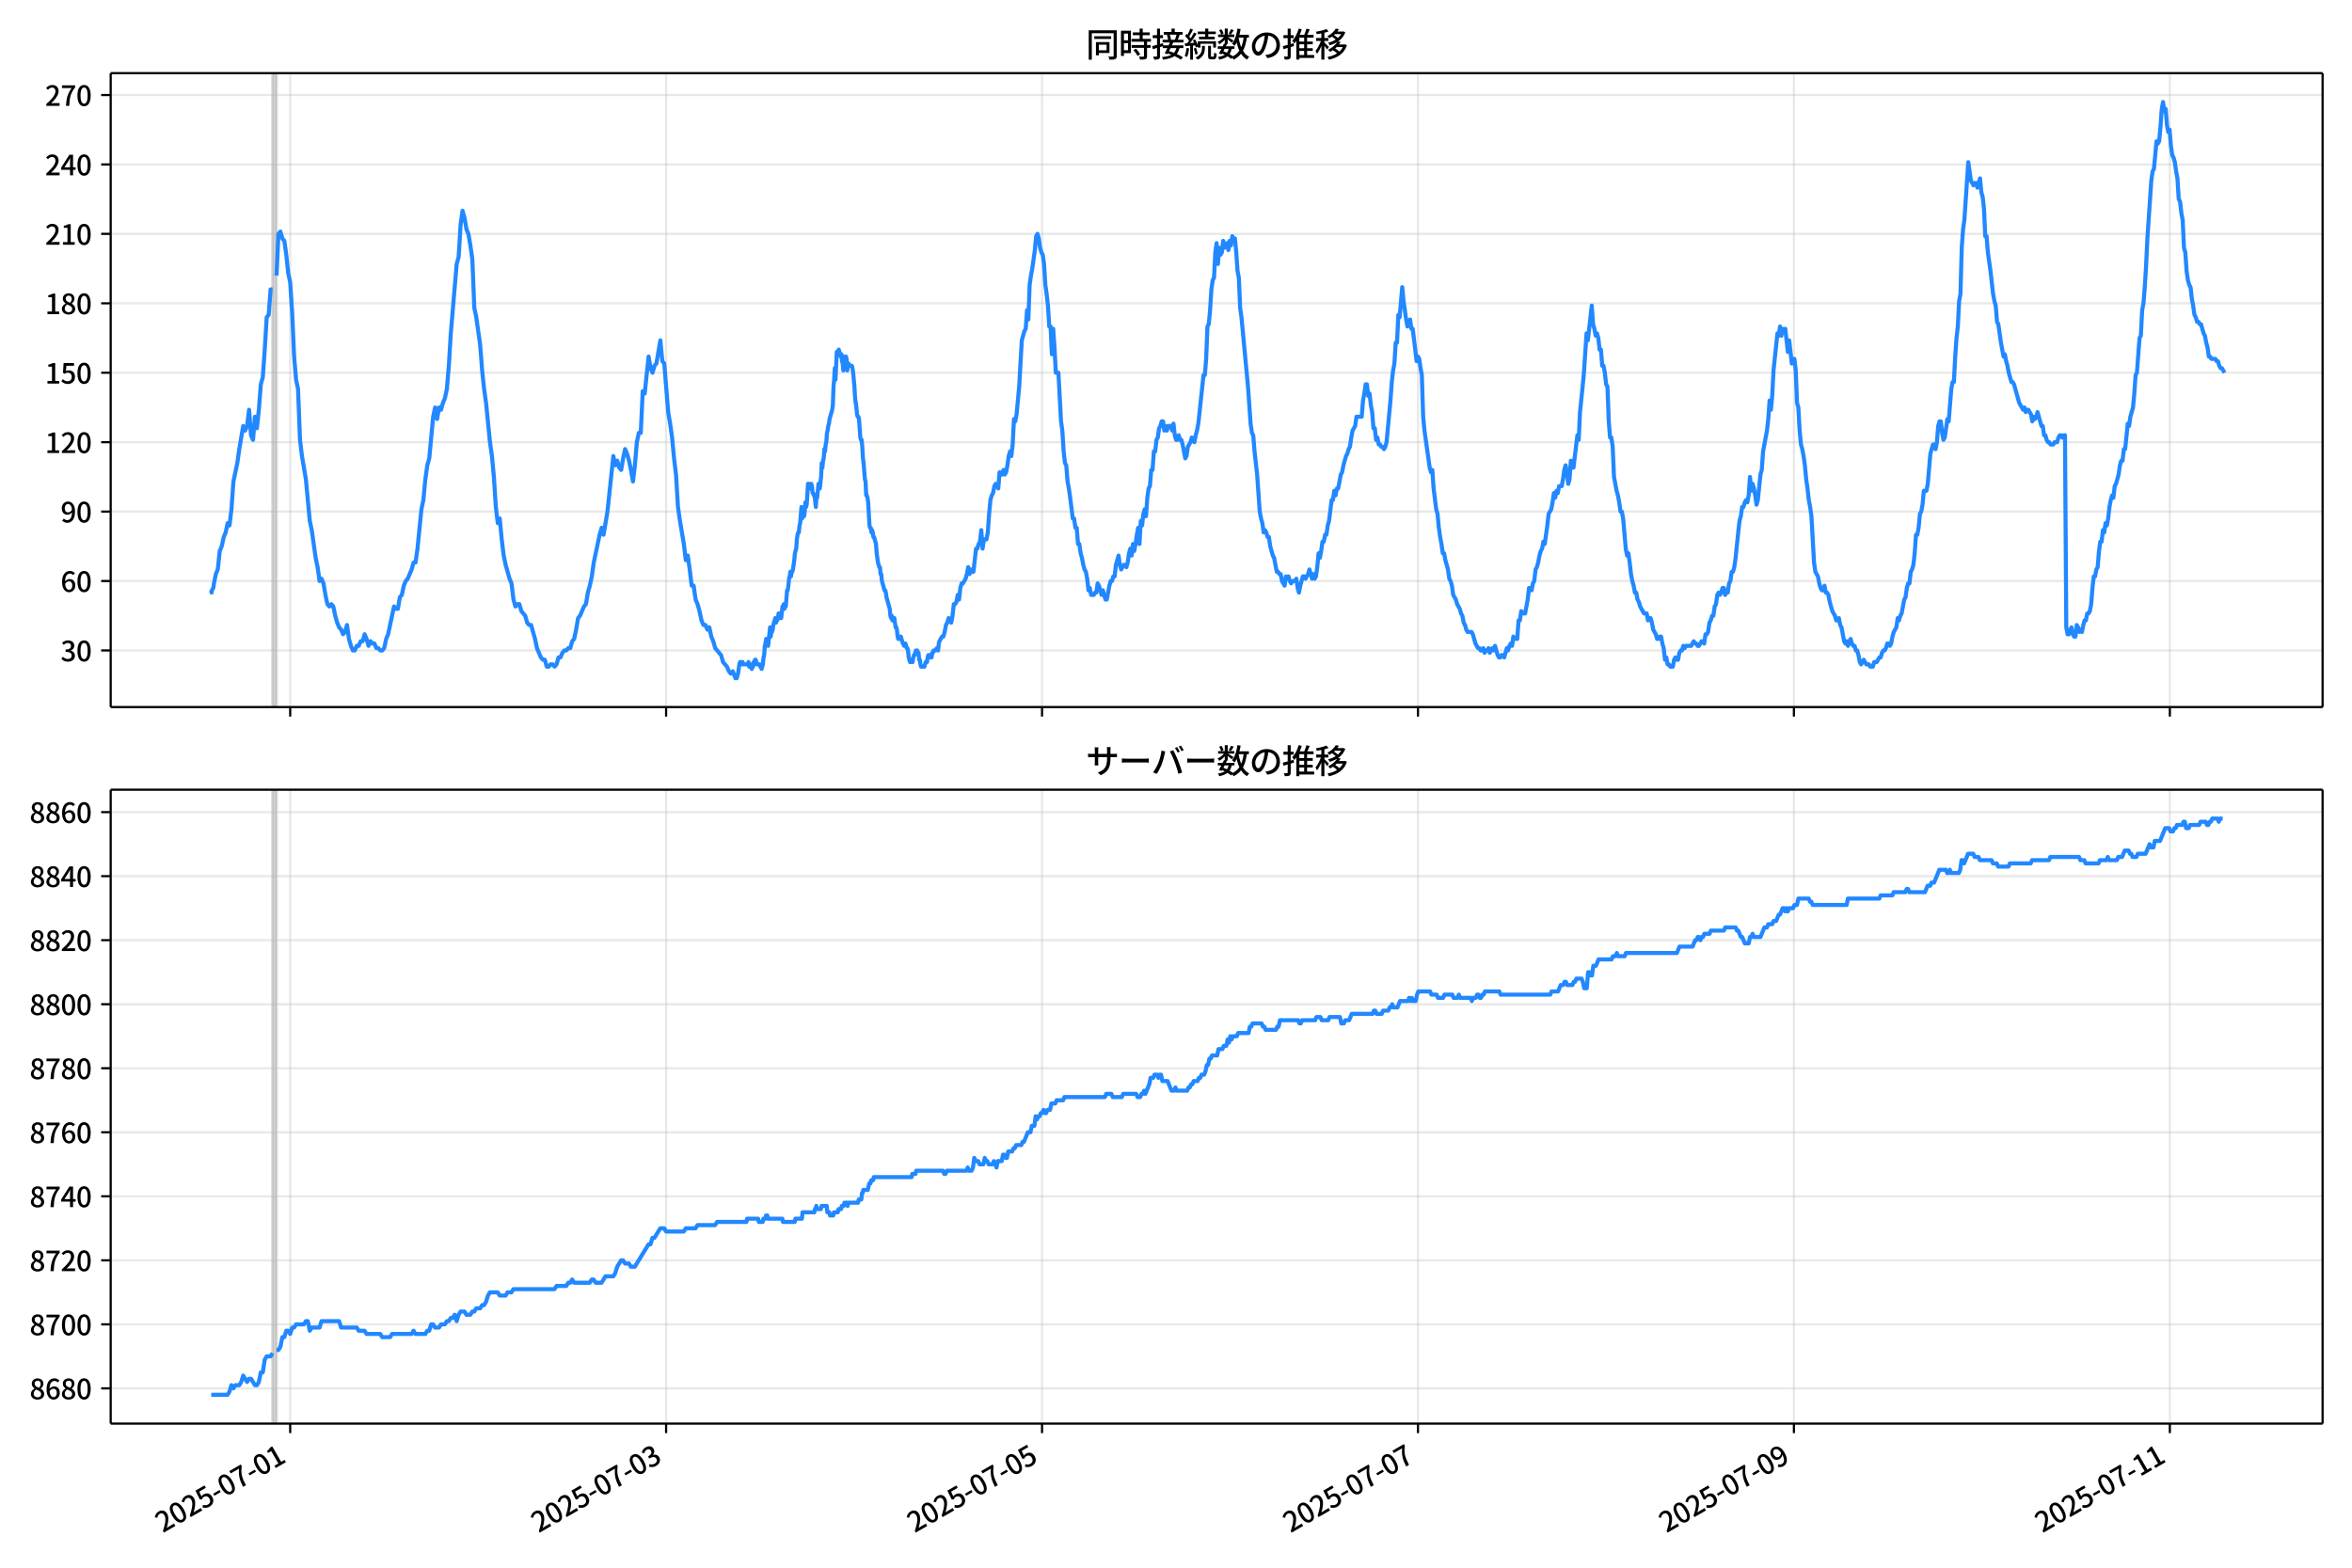 <!DOCTYPE svg  PUBLIC '-//W3C//DTD SVG 1.1//EN'  'http://www.w3.org/Graphics/SVG/1.1/DTD/svg11.dtd'>
<svg version="1.1" viewBox="0 0 864 576" xmlns="http://www.w3.org/2000/svg" xmlns:xlink="http://www.w3.org/1999/xlink">
 <defs>
  <style type="text/css">*{stroke-linejoin: round; stroke-linecap: butt}</style>
 </defs>
 <g id="aa">
  <g id="ab">
   <path d="m0 576h864v-576h-864z" fill="#fff"/>
  </g>
  <g id="ac">
   <g id="ad">
    <path d="m40.66 259.78h812.54v-232.9h-812.54z" fill="#fff"/>
   </g>
   <g id="ae">
    <path d="m100.12 259.78h1.438v-232.9h-1.438z" clip-path="url(#e)" fill="#808080" opacity=".3" stroke="#808080"/>
   </g>
   <g id="af">
    <g id="ag">
     <g id="ah">
      <path d="m106.6 259.78v-232.9" clip-path="url(#e)" fill="none" stroke="#b0b0b0" stroke-linecap="square" stroke-opacity=".3" stroke-width=".8"/>
     </g>
     <g id="ai">
      <defs>
       <path id="h" d="m0 0v3.5" stroke="#000" stroke-width=".8"/>
      </defs>
      <use x="106.597" y="259.778" stroke="#000000" stroke-width=".8" xlink:href="#h"/>
     </g>
    </g>
    <g id="aj">
     <g id="ak">
      <path d="m244.69 259.78v-232.9" clip-path="url(#e)" fill="none" stroke="#b0b0b0" stroke-linecap="square" stroke-opacity=".3" stroke-width=".8"/>
     </g>
     <g id="al">
      <use x="244.694" y="259.778" stroke="#000000" stroke-width=".8" xlink:href="#h"/>
     </g>
    </g>
    <g id="am">
     <g id="an">
      <path d="m382.79 259.78v-232.9" clip-path="url(#e)" fill="none" stroke="#b0b0b0" stroke-linecap="square" stroke-opacity=".3" stroke-width=".8"/>
     </g>
     <g id="ao">
      <use x="382.792" y="259.778" stroke="#000000" stroke-width=".8" xlink:href="#h"/>
     </g>
    </g>
    <g id="ap">
     <g id="aq">
      <path d="m520.89 259.78v-232.9" clip-path="url(#e)" fill="none" stroke="#b0b0b0" stroke-linecap="square" stroke-opacity=".3" stroke-width=".8"/>
     </g>
     <g id="ar">
      <use x="520.89" y="259.778" stroke="#000000" stroke-width=".8" xlink:href="#h"/>
     </g>
    </g>
    <g id="as">
     <g id="at">
      <path d="m658.99 259.78v-232.9" clip-path="url(#e)" fill="none" stroke="#b0b0b0" stroke-linecap="square" stroke-opacity=".3" stroke-width=".8"/>
     </g>
     <g id="au">
      <use x="658.988" y="259.778" stroke="#000000" stroke-width=".8" xlink:href="#h"/>
     </g>
    </g>
    <g id="av">
     <g id="aw">
      <path d="m797.09 259.78v-232.9" clip-path="url(#e)" fill="none" stroke="#b0b0b0" stroke-linecap="square" stroke-opacity=".3" stroke-width=".8"/>
     </g>
     <g id="ax">
      <use x="797.086" y="259.778" stroke="#000000" stroke-width=".8" xlink:href="#h"/>
     </g>
    </g>
   </g>
   <g id="ay">
    <g id="az">
     <g id="ba">
      <path d="m40.66 238.99h812.54" clip-path="url(#e)" fill="none" stroke="#b0b0b0" stroke-linecap="square" stroke-opacity=".3" stroke-width=".8"/>
     </g>
     <g id="bb">
      <defs>
       <path id="b" d="m0 0h-3.5" stroke="#000" stroke-width=".8"/>
      </defs>
      <use x="40.66" y="238.988" stroke="#000000" stroke-width=".8" xlink:href="#b"/>
     </g>
     <g id="bc">
      <!-- 30 -->
      <g transform="translate(22.26 242.97) scale(.1 -.1)">
       <defs>
        <path id="r" transform="scale(.016)" d="m1715-90q-371 0-656 90t-503 240q-217 150-377 323l359 474q211-205 479-359 269-153 634-153 269 0 467 92 199 93 311 266t112 423q0 256-125 451t-429 300q-304 106-835 106v551q467 0 732 105 266 106 384 291 119 186 119 423 0 307-192 489-192 183-531 183-269 0-503-119-233-118-438-316l-384 460q282 256 614 413 333 157 737 157 422 0 748-144 327-144 512-413 186-269 186-659 0-403-221-685-221-281-592-422v-26q269-70 490-227t349-400 128-557q0-422-215-726-214-304-573-468-358-163-787-163z"/>
        <path id="a" transform="scale(.016)" d="m1830-90q-460 0-806 275-346 276-535 823-188 547-188 1366 0 820 188 1357 189 538 535 803 346 266 806 266 461 0 800-269 340-269 528-803 189-534 189-1354 0-819-189-1366-188-547-528-823-339-275-800-275zm0 589q237 0 422 185 186 186 288 599 103 413 103 1091 0 679-103 1082-102 403-288 582-185 180-422 180-236 0-422-180-186-179-292-582-105-403-105-1082 0-678 105-1091 106-413 292-599 186-185 422-185z"/>
       </defs>
       <use xlink:href="#r"/>
       <use transform="translate(57)" xlink:href="#a"/>
      </g>
     </g>
    </g>
    <g id="bd">
     <g id="be">
      <path d="m40.66 213.48h812.54" clip-path="url(#e)" fill="none" stroke="#b0b0b0" stroke-linecap="square" stroke-opacity=".3" stroke-width=".8"/>
     </g>
     <g id="bf">
      <use x="40.66" y="213.479" stroke="#000000" stroke-width=".8" xlink:href="#b"/>
     </g>
     <g id="bg">
      <!-- 60 -->
      <g transform="translate(22.26 217.46) scale(.1 -.1)">
       <defs>
        <path id="l" transform="scale(.016)" d="m1971-90q-339 0-634 144-294 144-518 435-224 292-352 733-128 442-128 1044 0 678 147 1161 148 483 397 784 250 301 570 445t665 144q397 0 688-147 292-147 490-359l-403-448q-128 154-327 253-198 99-409 99-307 0-567-182-259-182-413-605-153-422-153-1145 0-608 115-1002t326-589q212-195 493-195 212 0 375 121 163 122 259 343t96 522q0 300-90 511-89 212-259 320-169 109-419 109-211 0-451-134t-458-461l-25 538q134 192 313 323t374 201q196 71 375 71 397 0 694-163 298-163 467-490 170-326 170-825 0-468-195-817-195-348-512-544-317-195-701-195z"/>
       </defs>
       <use xlink:href="#l"/>
       <use transform="translate(57)" xlink:href="#a"/>
      </g>
     </g>
    </g>
    <g id="bh">
     <g id="bi">
      <path d="m40.66 187.97h812.54" clip-path="url(#e)" fill="none" stroke="#b0b0b0" stroke-linecap="square" stroke-opacity=".3" stroke-width=".8"/>
     </g>
     <g id="bj">
      <use x="40.66" y="187.97" stroke="#000000" stroke-width=".8" xlink:href="#b"/>
     </g>
     <g id="bk">
      <!-- 90 -->
      <g transform="translate(22.26 191.95) scale(.1 -.1)">
       <defs>
        <path id="q" transform="scale(.016)" d="m1562-90q-410 0-708 150-297 151-502 356l403 461q141-160 346-256t422-96q224 0 425 102 202 103 352 333 151 230 237 614 87 384 87 941 0 589-115 970t-323 563-496 182q-205 0-372-118-166-118-262-336t-96-525q0-301 86-512 87-211 259-323 173-112 417-112 224 0 460 141 237 141 448 461l32-544q-134-180-313-314t-371-208-384-74q-391 0-689 166-297 167-467 496-169 330-169 823 0 467 195 816t515 541 698 192q339 0 636-138 298-137 519-419 221-281 349-710t128-1018q0-691-141-1187t-391-807q-249-310-563-461-313-150-652-150z"/>
       </defs>
       <use xlink:href="#q"/>
       <use transform="translate(57)" xlink:href="#a"/>
      </g>
     </g>
    </g>
    <g id="bl">
     <g id="bm">
      <path d="m40.66 162.46h812.54" clip-path="url(#e)" fill="none" stroke="#b0b0b0" stroke-linecap="square" stroke-opacity=".3" stroke-width=".8"/>
     </g>
     <g id="bn">
      <use x="40.66" y="162.461" stroke="#000000" stroke-width=".8" xlink:href="#b"/>
     </g>
     <g id="bo">
      <!-- 120 -->
      <g transform="translate(16.56 166.45) scale(.1 -.1)">
       <defs>
        <path id="k" transform="scale(.016)" d="m544 0v608h1037v3277h-845v467q333 58 579 147 247 90 451 218h557v-4109h915v-608h-2694z"/>
        <path id="d" transform="scale(.016)" d="m282 0v429q697 621 1164 1136 468 515 701 956 234 442 234 826 0 256-87 451-86 196-262 301-176 106-445 106-275 0-506-151-230-150-422-368l-416 410q301 333 637 518 336 186 803 186 429 0 749-176t496-493 176-745q0-455-224-919t-615-935q-390-470-889-950 186 20 394 36t374 16h1184v-634h-3046z"/>
       </defs>
       <use xlink:href="#k"/>
       <use transform="translate(57)" xlink:href="#d"/>
       <use transform="translate(114)" xlink:href="#a"/>
      </g>
     </g>
    </g>
    <g id="bp">
     <g id="bq">
      <path d="m40.66 136.95h812.54" clip-path="url(#e)" fill="none" stroke="#b0b0b0" stroke-linecap="square" stroke-opacity=".3" stroke-width=".8"/>
     </g>
     <g id="br">
      <use x="40.66" y="136.952" stroke="#000000" stroke-width=".8" xlink:href="#b"/>
     </g>
     <g id="bs">
      <!-- 150 -->
      <g transform="translate(16.56 140.94) scale(.1 -.1)">
       <defs>
        <path id="j" transform="scale(.016)" d="m1715-90q-365 0-653 90t-506 237q-217 147-383 307l352 480q134-134 294-246t361-183q202-70 452-70 262 0 473 118 212 119 333 346 122 227 122 541 0 460-247 716-246 256-649 256-224 0-384-64t-365-198l-365 237 141 2240h2387v-627h-1747l-109-1204q154 77 307 118 154 42 340 42 397 0 723-160t518-490q192-329 192-847 0-519-224-887t-586-560q-361-192-777-192z"/>
       </defs>
       <use xlink:href="#k"/>
       <use transform="translate(57)" xlink:href="#j"/>
       <use transform="translate(114)" xlink:href="#a"/>
      </g>
     </g>
    </g>
    <g id="bt">
     <g id="bu">
      <path d="m40.66 111.44h812.54" clip-path="url(#e)" fill="none" stroke="#b0b0b0" stroke-linecap="square" stroke-opacity=".3" stroke-width=".8"/>
     </g>
     <g id="bv">
      <use x="40.66" y="111.443" stroke="#000000" stroke-width=".8" xlink:href="#b"/>
     </g>
     <g id="bw">
      <!-- 180 -->
      <g transform="translate(16.56 115.43) scale(.1 -.1)">
       <defs>
        <path id="f" transform="scale(.016)" d="m1830-90q-441 0-787 163-345 164-547 448-202 285-202 650 0 314 122 557t314 419 403 291v32q-256 186-442 458-185 272-185 643 0 365 176 640t480 425q304 151 694 151 410 0 704-160t457-439q164-278 164-649 0-237-96-448t-234-381q-137-169-291-278v-32q218-115 397-285 179-169 288-406t109-557q0-346-189-628-189-281-532-448-342-166-803-166zm314 2708q205 198 310 419 106 221 106 464 0 211-83 384t-247 272q-163 99-393 99-288 0-480-183-192-182-192-502 0-256 134-429 135-172 359-294t486-230zm-294-2170q236 0 418 89 183 90 285 253 103 164 103 388 0 211-90 367-89 157-246 272-157 116-368 215t-454 195q-244-173-398-426-153-252-153-553 0-237 118-416 119-179 324-282 205-102 461-102z"/>
       </defs>
       <use xlink:href="#k"/>
       <use transform="translate(57)" xlink:href="#f"/>
       <use transform="translate(114)" xlink:href="#a"/>
      </g>
     </g>
    </g>
    <g id="bx">
     <g id="by">
      <path d="m40.66 85.933h812.54" clip-path="url(#e)" fill="none" stroke="#b0b0b0" stroke-linecap="square" stroke-opacity=".3" stroke-width=".8"/>
     </g>
     <g id="bz">
      <use x="40.66" y="85.933" stroke="#000000" stroke-width=".8" xlink:href="#b"/>
     </g>
     <g id="ca">
      <!-- 210 -->
      <g transform="translate(16.56 89.919) scale(.1 -.1)">
       <use xlink:href="#d"/>
       <use transform="translate(57)" xlink:href="#k"/>
       <use transform="translate(114)" xlink:href="#a"/>
      </g>
     </g>
    </g>
    <g id="cb">
     <g id="cc">
      <path d="m40.66 60.424h812.54" clip-path="url(#e)" fill="none" stroke="#b0b0b0" stroke-linecap="square" stroke-opacity=".3" stroke-width=".8"/>
     </g>
     <g id="cd">
      <use x="40.66" y="60.424" stroke="#000000" stroke-width=".8" xlink:href="#b"/>
     </g>
     <g id="ce">
      <!-- 240 -->
      <g transform="translate(16.56 64.41) scale(.1 -.1)">
       <defs>
        <path id="m" transform="scale(.016)" d="m2170 0v3072q0 192 12 457 13 266 20 458h-26q-90-179-183-365-92-185-195-364l-921-1415h2579v-576h-3328v493l1875 2957h858v-4717h-691z"/>
       </defs>
       <use xlink:href="#d"/>
       <use transform="translate(57)" xlink:href="#m"/>
       <use transform="translate(114)" xlink:href="#a"/>
      </g>
     </g>
    </g>
    <g id="cf">
     <g id="cg">
      <path d="m40.66 34.915h812.54" clip-path="url(#e)" fill="none" stroke="#b0b0b0" stroke-linecap="square" stroke-opacity=".3" stroke-width=".8"/>
     </g>
     <g id="ch">
      <use x="40.66" y="34.915" stroke="#000000" stroke-width=".8" xlink:href="#b"/>
     </g>
     <g id="ci">
      <!-- 270 -->
      <g transform="translate(16.56 38.901) scale(.1 -.1)">
       <defs>
        <path id="g" transform="scale(.016)" d="m1235 0q32 646 109 1187t224 1024 384 941 576 938h-2208v627h3027v-455q-409-512-665-989-256-476-397-969t-205-1053-90-1251h-755z"/>
       </defs>
       <use xlink:href="#d"/>
       <use transform="translate(57)" xlink:href="#g"/>
       <use transform="translate(114)" xlink:href="#a"/>
      </g>
     </g>
    </g>
   </g>
   <g id="cj">
    <path d="m77.594 216.88.137.85.121-.85.499-.85.254-1.701.678-3.401.718-1.701.722-6.802.718-1.701.746-3.401.716-1.701.721-3.401.678.85.719-5.952.719-10.204 1.438-6.802.719-5.102 1.438-8.503.719 1.701.719-1.701.719-5.952.719 9.353.719 1.701.719-8.503.719 4.252.719-6.802.719-9.353.719-2.551.719-10.204.719-11.904.719-.85.719-9.353h.719m1.438-5.102.719-15.305.719-.85.719 2.551.719.85.719 5.102.719 6.802.719 3.401.719 11.054.719 16.156.719 8.503.719 3.401.719 18.707.719 5.952 1.438 8.503 1.438 15.305.719 3.401 1.438 10.204.719 3.401.719 5.102.719-.85.719 1.701.719 4.252.719 3.401.719.85.719-.85.719.85.719 3.401.719 2.551.719 1.701.719.85.719 1.701.719-.85.719-2.551.719 5.102.719 2.551.719 1.701h.719l.719-1.701h.719l.719-1.701h.719l.719-2.551.719 1.701.719 2.551.719-1.701.719.85h.719l.719 1.701h.719l.719.85h.719l.719-.85.719-3.401.719-1.701 2.158-10.204.719.85h.719l.719-4.252.719-.85.719-3.401.719-1.701.719-.85 1.438-3.401.719-2.551h.719l.719-5.102 1.438-14.455.719-3.401.719-7.653.719-5.102.719-2.551 1.438-15.305.719-3.401.719 4.252.719-4.252.719.85.719-2.551.719-1.701.719-3.401.719-8.503.719-11.904 2.158-25.509.719-2.551.719-11.904.719-5.102.719 2.551.719 4.252.719 1.701.719 4.252.719 5.102.719 17.856.719 3.401 1.438 10.204.719 9.353.719 6.802.719 5.102 1.438 14.455.719 5.102.719 7.653.719 11.054.719 5.952.719-1.701.719 7.653.719 5.952.719 3.401 1.438 5.102.719 1.701.719 5.952.719 2.551.719-.85h.719l.719 2.551 1.438 1.701.719 2.551.719.85h.719l1.438 5.102.719 3.401 1.438 3.401.719.85h.719l.719 2.551h.719l.719-.85h.719l.719.85.719-.85.719-2.551h.719l.719-1.701.719-.85h.719l.719-.85h.719l.719-2.551.719-.85.719-3.401.719-4.252.719-.85 1.438-3.401.719-.85.719-4.252.719-2.551.719-3.401.719-5.102 2.158-10.204.719-2.551.719 2.551 1.438-8.503 2.158-20.407.719 3.401.719-1.701.719 2.551.719.85.719-4.252.719-3.401.719 1.701.719 2.551.719 3.401.719 4.252.719-5.952.719-8.503.719-3.401h.719l.719-15.305.719.85 1.438-13.605.719 4.252.719 1.701.719-2.551.719-.85 1.438-8.503.719 7.653.719.85 1.438 17.856.719 4.252.719 5.102.719 7.653.719 5.952.719 11.904.719 5.102 1.438 8.503.719 5.952.719-1.701.719 5.102.719 5.952h.719l.719 5.102.719 1.701.719 2.551.719 3.401.719 1.701h.719l.719 1.701.719-.85.719 3.401.719 1.701.719 2.551 2.158 2.551.719 2.551 1.438 1.701.719 1.701.719.85.719-.85.959 2.551h.48l.48-1.701.48-3.401.24-.85h.48l.24.85.24-.85.24.85h1.678l.24-.85.24 1.701h.24l.24-.85.48 1.701.24-.85h.24l.24-1.701.24.85.24-1.701h.24l.48 1.701h.959l.24.85h.24l.24.85.48-1.701.24-2.551.24-.85.24-3.401.24-.85.24-1.701h.48l.24 2.551.719-6.802.24 3.401.24-1.701h.24l.24-.85.24-1.701.719-2.551.24 1.701.24-.85h.24l.24-.85.24-1.701h.48l.24 1.701h.24l.48-4.252h.24l.24-.85.24 1.701.24-1.701.24.85.48-5.952h.24l.24-1.701.24-2.551.24-.85.24-1.701.24 1.701.24-1.701h.24l.24-.85.48-3.401.24-2.551.48-1.701.24-3.401.24-1.701.24-.85h.24l.24-2.551.24-.85.48-5.952.24 4.252.24-2.551h.24l.24 1.701.24-1.701.24-3.401.24 1.701.24-.85.48-7.653h.24l.48 1.701.24-1.701h.24l.24.85.24 2.551h.24l.24.85h.24l.48 4.252.24-4.252.24.85.48-5.102.48 1.701.48-4.252.24-5.102.24 1.701.24-2.551.24-.85.24-3.401.24.85.24-2.551.24-.85.24-3.401.24-.85.24-1.701.24-.85.24-1.701.959-3.401.24-1.701.24-6.802.24-2.551.24-4.252.24 4.252.48-10.204h.24l.24.85.24-1.701.719 2.551.24-.85.24 2.551.24.85.24 2.551.24-5.102.24 1.701.24.85.24-2.551.24.85.24 4.252.24-1.701.24-.85.24.85h.959l.24.85.24 1.701.48 5.102.24 4.252.48 3.401.24 2.551.24.85h.24l.24.85.48 6.802.24.85h.24l.24 2.551.24 4.252.24 1.701.48 5.952.24.85.24 5.102h.24l.24.85.24 1.701.48 8.503.24.85h.24l.24 1.701.24-.85.24.85.24 1.701h.24l.719 2.551.24 3.401.48 3.401.48 1.701h.24l.24 2.551h.24l.24 2.551.959 3.401h.24l.24.85.24 1.701 1.199 4.252.24 2.551.24.85.24-.85.24 1.701.24-.85h.48l.48 3.401h.24l.24.85.24 2.551.24.85h.48l.24-.85h.24l.719 2.551h.24l.24.85.24-.85h.24l.48 1.701h.24l.24.85.24 2.551.48 1.701h.48l.24-.85.24.85.24-1.701.24-.85h.24l.48-1.701.24.85.24-.85.24.85h.24l.24 2.551h.24l.24 1.701.24.85h1.199l.48-1.701h.48l.24-1.701.24-.85h.48l.24.85h.48l.24-1.701h.24l.24-.85h.719l.48-.85.48.85.24-2.551.24-.85.959-1.701h.48l.48-1.701.48-2.551.48-.85.48-1.701.959 1.701.48-2.551.48-4.252h.48l.48-.85.48-2.551.48 1.701.48-4.252.48-1.701h.48l.959-1.701.48-1.701.48-2.551.48 2.551.48-1.701.48.85h.48l.959-8.503h.48l.48-1.701.48-.85.48-4.252.48 6.802.48-3.401h.959l.48-2.551.48-6.802.48-5.102.48-1.701.48-.85.48-2.551.48-.85.959 1.701.48-5.952.48.85h.48l.48-1.701.48 1.701.48-.85.48-2.551.48-3.401.48-1.701.48 1.701.48-4.252.48-9.353.48.85.48-2.551.959-10.204.959-17.006.959-3.401.48-.85.48-6.802.48 3.401.48-12.755.48-3.401.48-2.551.959-6.802.48-5.102.48-.85.48 1.701.48 3.401.48 1.701.48.85.48 3.401.48 7.653.48 3.401.48 4.252.48 7.653h.48l.48 10.204.48-9.353.48 6.802.48 9.353h.959l.959 17.856.48 3.401.48 7.653.48 4.252.48.85.48 5.952.48 2.551.48 3.401.959 7.653h.48l.48 3.401h.48l.48 5.952h.48l.48 3.401.48 1.701.48 2.551.48 1.701.48.85.48 2.551.48 4.252.48-.85.48 2.551h.959l.48-.85h.48l.48-3.401.48.85.959 3.401.48-1.701.959 3.401h.48l.959-5.102.48-1.701h.48l.48-1.701h.48l.48-4.252.959-3.401.48 3.401.48 1.701.959-1.701h.48l.48.85.48-1.701.48-3.401.48-1.701.48 2.551.48-4.252.48 2.551.48-2.551.48-3.401.48-2.551.48 5.952.48-8.503.48 1.701.48-4.252.48-1.701.48 2.551.48-6.802.48-3.401.48-.85.48-5.952h.48l.48-6.802h.48l.48-4.252.48-.85.48-3.401.48-.85.48-1.701h.48l.48 3.401.48-1.701.48 1.701.48-1.701h.959l.48 1.701.48-2.551.48 4.252.48 1.701h.48l.48-1.701.48 1.701h.48l.48 1.701.959 5.102.48-.85.48-3.401.959-1.701.48-1.701.959 1.701.48-2.551.48-1.701.48-2.551 1.918-17.856h.48l.48-5.952.48-11.904.48-.85.48-5.102.48-7.653.48-3.401.48-.85.48-9.353.48-3.401.48 7.653.48-5.952.48 2.551.48-.85.48-4.252.48 2.551.959-1.701.48 2.551.48-3.401.48 1.701.48-3.401.48.85h.48l.48 5.102.48 6.802.48 2.551.48 11.054.48 3.401 2.397 25.509.959 13.605.48 3.401.48.85.48 5.952.959 8.503.959 13.605.48 2.551.48 1.701.48 3.401.48-.85.48.85.48 1.701h.48l.48 3.401.959 3.401.48.85.959 5.102h.48l.48.85h.48l.48 2.551.959 1.701.48-3.401.48.85.48-.85.48 1.701.48.85.48-.85h.959l.48-.85.48 3.401.48 1.701.48-2.551.959-3.401h.48l.48.85.959-1.701.48-1.701.959 3.401.48-1.701.48 1.701.48-.85.48-3.401.48-5.102.48 1.701.48-2.551.48-3.401h.48l.48-2.551h.48l.48-3.401.48-1.701.959-7.653h.48l.48-3.401.48 1.701.48-2.551h.48l.959-5.102.48-.85.48-2.551.959-3.401.48-.85.48-1.701.48-.85.48-3.401.48-2.551.959-1.701.48-3.401h1.918l.48-5.952.48-2.551.48-3.401h.48l.48 4.252.48-.85.48 4.252.48 2.551.48 5.952h.48l.48 4.252.48-.85.48 2.551h.48l.48.85h.48l.48.85.48-.85.48-1.701 1.438-15.305.48-6.802.48-4.252.48-2.551.48-7.653h.48l.48-10.204.48.85.959-11.054.48 5.102.959 6.802.48 2.551.48-.85.48-1.701.48 3.401h.48l1.438 11.904.48-1.701.48.85.48 3.401.48 2.551.48 15.305.48 5.102 1.918 13.605.48 1.701.48-.85.48 6.802.959 7.653.48 1.701.48 5.102.48 3.401.48 2.551.48 3.401h.48l.48 2.551.959 3.401.48 3.401.48.85.48 1.701.48 3.401.959 1.701.48 1.701.959 1.701.48 1.701.48.85.48 2.551.48.85.48 1.701.48.85h1.438l.48.85.959 3.401.959 1.701h.48l.48.85h.48l.48-.85.48 1.701.48-.85h.48l.48-.85.48 1.701.959-1.701.48.85.48-1.701.959 3.401.48.85h.48l.48-.85h.48l.48.85.959-3.401.48.85.48-1.701.48-.85.48.85.48-3.401.48.85h.959l.48-6.802h.48l.48-3.401.48.85h.959l.959-5.102.48-4.252h.48l.48.85.48-2.551.48-.85.48-4.252.48-.85.48-1.701.48-2.551.48-1.701.48-.85.48-2.551.48.85.959-6.802.48-4.252.959-1.701.48-2.551.48-3.401.48 1.701.48-2.551.48.85.48-2.551h.959l.48-2.551.48-3.401.48-1.701.48 2.551.48 4.252.48-1.701.48-6.802.48 2.551h.48l1.438-11.904.48 1.701.48-10.204.959-9.353.48-5.102.959-14.455.48 2.551 1.438-12.755.48 6.802.48 1.701.48 2.551.48-.85.48 1.701.48 4.252h.48l.48 5.952h.48l.48 2.551.48 4.252.48.85.48 12.755.48 5.952h.48l.48 3.401.48 11.054.959 5.102.48 1.701.48 2.551.48 3.401h.48l.48 2.551.959 11.054.48 2.551.48-.85.48 3.401.48 4.252.48 2.551.48 1.701.48 2.551h.48l.48 2.551.48.85.48 1.701 1.438 2.551h.959l.48 2.551.48-.85h.48l.48 1.701.48 2.551.959 1.701.48 1.701h.48l.48-.85h.48l.48 2.551.48 1.701.48 4.252.48-.85.48 2.551h.48l.48.85h.959l.48-2.551.48-.85.48.85h.48l.48-2.551.48-.85h.48l.48-1.701.48.85.48-.85h1.918l.959-1.701.48.85h.48l.48.85h.48l.959-1.701h.48l.48.85.48-3.401h.48l.48-.85.48-3.401.48-.85.48-1.701h.48l.48-3.401.48-.85.48-3.401.48-.85.48.85.48-.85.48-1.701h.48l.48 2.551.48-1.701.48.85.48-3.401.48-.85.48-3.401h.48l.48-1.701.48-3.401.959-9.353.48-4.252.48-1.701.48-3.401h.48l.48-1.701.48-.85.48.85.48-2.551.48-6.802.48 5.102.48-2.551.48 1.701.48 2.551.48 3.401.48-1.701.959-9.353.48-1.701.48-6.802 1.438-7.653.48-4.252.48-6.802.48 3.401.48-5.102.48-9.353 1.438-13.605.48.85.48-3.401.48 3.401.48-2.551.48.85.48-.85.959 8.503.48-4.252.959 8.503.48-1.701h.48l.48 4.252.48 11.904.48 1.701.48 8.503.48 5.102.48 1.701.48 2.551.48 3.401.48 5.102.48 3.401.48 4.252.48 2.551.48 3.401.959 17.006.48 3.401.959 1.701.48 2.551.48 1.701.48.85h.48l.48-1.701.48 2.551h.48l.48.85.48 2.551.959 3.401.959 1.701.48 1.701h.48l.48-.85.48 2.551.48.85.959 5.102.48.85.48-.85.48 1.701.48-1.701.48-.85.48 1.701.48.85h.48l.48 1.701h.48l.48 1.701.48 2.551.48.85.959-1.701.959 1.701h.959l.48.85h.959l.48-1.701h.959l.959-1.701h.48l.48-1.701.48-.85h.48l.48-.85.48-1.701h.48l.48.85.48-.85.48-2.551.48-1.701.959-1.701.48-3.401.48.85.48-1.701.48-.85.959-5.102.48-.85.48-3.401.48-1.701h.48l.48-4.252.48-.85.48-1.701.48-4.252.48-6.802h.48l.48-2.551.48-5.102.48-.85.48-2.551.48-5.102h.959l.48-2.551.959-11.054.959-3.401h.48l.48 1.701.48-2.551.48-5.952.48-1.701h.48l.48 4.252.48 2.551.48-.85.959-6.802.48.85.959-11.904.48-2.551h.48l.48-9.353.48-6.802.48-4.252.48-9.353.48-2.551.48-17.006.48-6.802.48-3.401 1.438-21.258.959 6.802.959 1.701.48-.85h.48l.48 1.701.959-3.401.48 5.102.48 1.701.48 4.252.48 10.204h.48l.48 5.952.959 6.802.959 8.503.48 2.551.48 1.701.48 5.952.48.85.959 6.802.959 5.102.48-.85.48 2.551.48 1.701.48 2.551.959 3.401h.48l.48.85 1.918 6.802 1.438 2.551.48-.85.48 1.701.48-.85h.48l.959 1.701.48 2.551.48-1.701.48.85.48-.85.48-1.701 1.438 5.102h.48l.48 3.401h.48l.48 1.701.48.85h.48l.48.85h.959l.48-.85h.959l.48-1.701.48-.85h.48l.48.85.48-.85h.48l.48 70.575.48 2.551h.48l.48-1.701.48-.85.48 2.551.48.85h.48l.48-4.252.48.85.48 1.701.48-.85.48.85.48-2.551.48-1.701h.48l.48-2.551h.48l.48-.85.48-2.551.48-5.952.48-4.252h.48l.48-2.551.48-.85.48-5.952.48-3.401h.48l.48-4.252.48.85.48-3.401.48.85.48-2.551.48-4.252.48-2.551.48-1.701.48.85.48-4.252.48-.85.959-3.401.48-3.401.48-1.701h.48l.48-4.252h.48l.959-9.353.48.85.48-3.401.959-3.401.48-5.102.48-6.802.48-.85.959-12.755.48-.85.48-9.353.48-2.551.48-5.952.48-7.653.48-10.204 1.438-21.258.48-3.401.48-.85.959-10.204.48.85.48-.85.48-5.102.48-6.802.48-2.551.48 3.401.48-.85.48 5.952.48 2.551.48-.85.48 5.952.48 3.401.48.85.48 1.701.48 3.401.48 2.551.48 7.653.48.85.48 4.252.48 2.551.48 10.204.48 1.701.48 6.802.48 3.401.48 1.701.48.85.48 4.252.48 2.551.48 3.401.48.85.48 1.701h.48l.48.85h.48l.959 3.401.48.85.48 2.551.48 1.701.48 3.401h.48l.48.85h1.438l.48.85h.48l.48 1.701.48.85h.48l.959 1.701v0" clip-path="url(#e)" fill="none" stroke="#28f" stroke-linecap="square" stroke-width="1.5"/>
   </g>
   <g id="ck">
    <path d="m40.66 259.78v-232.9" fill="none" stroke="#000" stroke-linecap="square" stroke-width=".8"/>
   </g>
   <g id="cl">
    <path d="m853.2 259.78v-232.9" fill="none" stroke="#000" stroke-linecap="square" stroke-width=".8"/>
   </g>
   <g id="cm">
    <path d="m40.66 259.78h812.54" fill="none" stroke="#000" stroke-linecap="square" stroke-width=".8"/>
   </g>
   <g id="cn">
    <path d="m40.66 26.88h812.54" fill="none" stroke="#000" stroke-linecap="square" stroke-width=".8"/>
   </g>
   <g id="co">
    <!-- 同時接続数の推移 -->
    <g transform="translate(398.93 20.88) scale(.12 -.12)">
     <defs>
      <path id="x" transform="scale(.016)" d="m1587 3936h3232v-518h-3232v518zm320-1114h557v-2534h-557v2534zm301 0h2291v-2086h-2291v512h1734v1069h-1734v505zm-1683 2260h5113v-570h-4524v-5056h-589v5626zm4768 0h595v-4896q0-250-67-397t-227-218q-160-77-426-96t-675-19q-13 83-45 192t-77 218q-45 108-89 185 281-13 527-13 247 0 330 0 83 7 118 42 36 35 36 112v4890z"/>
      <path id="v" transform="scale(.016)" d="m2714 4672h3238v-525h-3238v525zm-244-1235h3712v-538h-3712v538zm20-1184h3635v-531h-3635v531zm1523 3155h595v-2310h-595v2310zm832-2451h589v-2823q0-230-61-364-61-135-227-199-167-70-423-86t-633-16q-20 121-78 285-57 163-121 284 275-6 509-9t310-3q77 6 106 28 29 23 29 93v2810zm-2023-1677 487 282q153-160 313-352t294-381q135-189 206-343l-519-313q-64 153-189 348-124 196-278 394-154 199-314 365zm-2086 3718h1619v-4281h-1619v544h1056v3187h-1056v550zm32-1843h1293v-537h-1293v537zm-320 1843h563v-4832h-563v4832z"/>
      <path id="w" transform="scale(.016)" d="m3866 5408h614v-870h-614v870zm-1479-653h3597v-518h-3597v518zm-230-1485h4e3v-518h-4e3v518zm825 922 519 102q64-160 121-342 58-182 96-352 39-170 45-304l-544-128q-6 134-42 313-35 180-83 365-48 186-112 346zm1856 109 589-71q-96-275-202-557-105-281-195-486l-518 77q58 147 122 329 64 183 118 372t86 336zm-2643-2106h3943v-518h-3943v518zm1408 685 602-115q-167-371-362-784t-390-797-362-685l-525 179q160 288 346 666t368 784 323 752zm-659-2157 358 403q352-102 733-240 381-137 752-304 371-166 697-336 327-169 558-329l-384-461q-218 160-532 336-313 176-685 345-371 170-755 323-384 154-742 263zm1894 1114 583-71q-122-550-353-944-230-393-604-662t-922-435q-547-167-1296-269-25 128-93 269-67 141-137 230 678 64 1168 192t819 349q330 221 531 550 202 330 304 791zm-4684 217q396 90 953 240 557 151 1120 311l77-544q-525-154-1053-311-528-156-963-284l-134 588zm121 2093h1965v-563h-1965v563zm819 1248h576v-5229q0-236-51-374t-192-208q-141-77-355-99-214-23-541-16-13 115-64 288t-109 294q205-6 381-6t234 0q64 0 92 28 29 29 29 93v5229z"/>
      <path id="u" transform="scale(.016)" d="m4058 5408h595v-1798h-595v1798zm-1415-563h3443v-499h-3443v499zm231-992h3008v-499h-3008v499zm-224-877h3475v-1203h-531v729h-2432v-729h-512v1203zm1964-877h551v-1881q0-122 22-157 23-35 106-35 25 0 92 0 68 0 135 0t99 0q51 0 83 54t45 224 19 515q90-70 234-131t259-93q-19-429-83-662-64-234-183-326-118-93-316-93-39 0-103 0t-134 0-138 0q-67 0-99 0-237 0-365 64t-176 218q-48 153-48 422v1881zm-1164-6h550v-455q0-243-48-528-48-284-186-579-137-294-409-572-272-279-727-503-70 90-192 208-121 118-230 195 416 205 665 438 250 234 371 474 122 240 164 467 42 228 42 413v442zm-2240 3309 524-192q-121-244-259-503-137-259-275-496t-259-416l-410 173q122 186 246 438 125 253 240 515 116 263 193 481zm716-743 500-230q-224-359-496-756-272-396-548-764-275-368-518-650l-358 205q179 211 377 483 199 272 387 569 189 298 358 592 170 295 298 551zm-1721-665 307 403q166-154 339-340 173-185 320-364t224-327l-326-460q-77 160-218 348-141 189-314 384-172 196-332 356zm1485-832 435 179q128-211 249-458 122-246 215-474 93-227 137-412l-473-211q-32 185-119 422-86 237-201 486-115 250-243 468zm-1530-583q422 26 998 54 576 29 1184 68l7-499q-570-45-1127-84-556-38-992-70l-70 531zm1702-992 436 135q121-276 214-596t118-556l-454-148q-26 237-112 563-86 327-202 602zm-1363 109 499-83q-57-455-163-897-105-441-253-748-51 32-134 73-83 42-170 83-86 42-144 62 148 294 234 697t131 813zm691 627h525v-2861h-525v2861z"/>
      <path id="o" transform="scale(.016)" d="m224 2022h3187v-499h-3187v499zm51 2247h3111v-487h-3111v487zm1127-1735 563-121q-154-320-333-672t-352-679q-173-326-326-582l-532 173q148 243 324 566t345 669q170 346 311 646zm934-832 563-64q-89-480-262-838t-461-614-701-432-976-298q-25 128-99 269t-157 237q659 102 1085 303 426 202 666 554t342 883zm422 3597 519-211q-147-218-298-436-150-217-278-377l-403 186q121 173 252 413 132 240 208 425zm-1203 109h563v-2957h-563v2957zm-1075-320 448 186q134-192 246-420 112-227 157-393l-467-211q-38 172-147 406t-237 432zm1094-1050 397-236q-160-263-400-529-240-265-519-489-278-224-553-378-51 103-141 237-89 135-179 218 269 109 534 294 266 186 493 416 228 231 368 467zm487-204q83-45 246-145 163-99 352-211t346-211 221-150l-327-423q-83 77-230 198-147 122-317 253-170 132-327 250-156 119-259 189l295 250zm1798 396h2311v-556h-2311v556zm115 1178 615-90q-103-640-263-1235t-384-1101q-224-505-512-889-44 57-134 134t-186 157-166 125q275 339 473 796 199 458 340 995 141 538 217 1108zm1223-1510 614-58q-147-1101-445-1940-297-838-813-1443-515-604-1321-1014-26 71-90 177-64 105-134 208-70 102-128 159 742 346 1212 880 471 535 730 1290 260 755 375 1741zm-1005-135q134-851 387-1597 253-745 659-1305 407-560 1002-874-70-57-154-150-83-93-154-189-70-96-121-179-633 371-1056 988-422 618-688 1434-265 816-425 1783l550 89zm-3309-3065 327 416q377-148 754-330 378-182 701-378 324-195 548-368l-416-435q-211 179-519 378-307 198-666 383-358 186-729 334z"/>
      <path id="t" transform="scale(.016)" d="m3686 4378q-64-493-163-1041-99-547-265-1084-192-653-432-1104t-522-688-595-237q-320 0-596 221-275 221-448 621-172 400-172 931 0 537 220 1017 221 480 611 851 391 372 909 583 519 211 1121 211 576 0 1040-186 464-185 793-515 330-329 502-771 173-441 173-941 0-672-278-1194-278-521-816-851-538-329-1318-444l-378 601q166 20 307 42t263 48q307 70 585 217 279 148 496 375 218 227 342 534 125 308 125 692t-122 713q-121 330-358 573-236 243-582 380-346 138-781 138-525 0-935-186-409-185-694-489-284-304-432-656-147-352-147-678 0-365 89-605 90-240 224-355 135-115 276-115t288 144 297 457q151 314 298 800 147 461 246 982 100 522 145 1021l684-12z"/>
      <path id="p" transform="scale(.016)" d="m2995 2925h2893v-519h-2893v519zm0-1280h2893v-519h-2893v519zm-64-1299h3232v-557h-3232v557zm1312 3577h563v-3763h-563v3763zm429 1466 634-141q-154-390-340-794-185-403-339-684l-512 140q103 199 208 458 106 259 195 528 90 269 154 493zm-1472 25 582-147q-153-518-371-1018-217-499-483-931t-573-758q-38 64-109 160-70 96-147 198-77 103-141 160 416 416 733 1034t509 1302zm128-1203h2720v-537h-2720v-4205h-582v4422l313 320h269zm-3174-2157q396 90 953 240 557 151 1120 311l77-544q-525-154-1053-311-528-156-963-284l-134 588zm121 2093h1965v-563h-1965v563zm819 1248h576v-5229q0-236-51-374t-192-208q-141-77-355-99-214-23-541-16-13 115-64 288t-109 294q205-6 381-6t234 0q64 0 92 28 29 29 29 93v5229z"/>
      <path id="n" transform="scale(.016)" d="m4051 5402 595-109q-281-493-729-941t-1107-806q-39 64-106 144t-141 153q-73 74-137 119 608 288 1011 678t614 762zm-77-557h1511v-493h-1863l352 493zm1293 0h109l109 25 384-179q-192-505-496-905t-695-701q-390-301-845-519-454-217-947-358-44 109-137 253t-176 227q448 109 867 294 419 186 777 445 359 259 631 592t419 730v96zm-1990-954 377 307q167-96 336-218 170-121 320-249 151-128 247-237l-397-332q-90 108-237 236t-317 259q-169 132-329 234zm1107-934 595-109q-307-538-803-1031-496-492-1232-876-38 64-102 144t-138 156q-74 77-138 116 455 217 807 483t604 554q253 288 407 563zm-90-589h1460v-506h-1818l358 506zm1268 0h121l109 26 384-167q-192-614-531-1075t-787-794q-448-332-983-553-534-221-1129-355-45 115-132 269-86 153-176 249 551 96 1043 285 493 189 903 473 410 285 714 669t464 883v90zm-2132-1056 410 339q186-102 384-237 198-134 371-275t282-269l-435-371q-103 128-270 272-166 144-361 288t-381 253zm-2150 3533h589v-5376h-589v5376zm-992-1242h2336v-569h-2336v569zm1024-224 365-160q-96-339-231-707-134-368-291-727-157-358-336-672-179-313-365-537-44 128-134 291t-160 272q173 192 339 457 167 266 323 570 157 304 282 618t208 595zm941 1946 416-467q-314-122-695-221-380-99-784-173-403-74-780-131-20 102-71 236-51 135-102 231 358 58 732 138 375 80 711 179t573 208zm-397-2579q58-45 179-170 122-125 266-266 144-140 259-265t160-183l-352-473q-58 102-157 255-99 154-218 317-118 164-227 311-108 147-185 237l275 237z"/>
     </defs>
     <use xlink:href="#x"/>
     <use transform="translate(100)" xlink:href="#v"/>
     <use transform="translate(200)" xlink:href="#w"/>
     <use transform="translate(300)" xlink:href="#u"/>
     <use transform="translate(400)" xlink:href="#o"/>
     <use transform="translate(500)" xlink:href="#t"/>
     <use transform="translate(600)" xlink:href="#p"/>
     <use transform="translate(700)" xlink:href="#n"/>
    </g>
   </g>
  </g>
  <g id="cp">
   <g id="cq">
    <path d="m40.66 523.06h812.54v-232.9h-812.54z" fill="#fff"/>
   </g>
   <g id="cr">
    <path d="m100.12 523.06h1.438v-232.9h-1.438z" clip-path="url(#c)" fill="#808080" opacity=".3" stroke="#808080"/>
   </g>
   <g id="cs">
    <g id="ct">
     <g id="cu">
      <path d="m106.6 523.06v-232.9" clip-path="url(#c)" fill="none" stroke="#b0b0b0" stroke-linecap="square" stroke-opacity=".3" stroke-width=".8"/>
     </g>
     <g id="cv">
      <use x="106.597" y="523.055" stroke="#000000" stroke-width=".8" xlink:href="#h"/>
     </g>
     <g id="cw">
      <!-- 2025-07-01 -->
      <g transform="translate(59.807 563.33) rotate(-30) scale(.1 -.1)">
       <defs>
        <path id="i" transform="scale(.016)" d="m301 1536v544h1689v-544h-1689z"/>
       </defs>
       <use xlink:href="#d"/>
       <use transform="translate(57)" xlink:href="#a"/>
       <use transform="translate(114)" xlink:href="#d"/>
       <use transform="translate(171)" xlink:href="#j"/>
       <use transform="translate(228)" xlink:href="#i"/>
       <use transform="translate(263.7)" xlink:href="#a"/>
       <use transform="translate(320.7)" xlink:href="#g"/>
       <use transform="translate(377.7)" xlink:href="#i"/>
       <use transform="translate(413.4)" xlink:href="#a"/>
       <use transform="translate(470.4)" xlink:href="#k"/>
      </g>
     </g>
    </g>
    <g id="cx">
     <g id="cy">
      <path d="m244.69 523.06v-232.9" clip-path="url(#c)" fill="none" stroke="#b0b0b0" stroke-linecap="square" stroke-opacity=".3" stroke-width=".8"/>
     </g>
     <g id="cz">
      <use x="244.694" y="523.055" stroke="#000000" stroke-width=".8" xlink:href="#h"/>
     </g>
     <g id="da">
      <!-- 2025-07-03 -->
      <g transform="translate(197.9 563.33) rotate(-30) scale(.1 -.1)">
       <use xlink:href="#d"/>
       <use transform="translate(57)" xlink:href="#a"/>
       <use transform="translate(114)" xlink:href="#d"/>
       <use transform="translate(171)" xlink:href="#j"/>
       <use transform="translate(228)" xlink:href="#i"/>
       <use transform="translate(263.7)" xlink:href="#a"/>
       <use transform="translate(320.7)" xlink:href="#g"/>
       <use transform="translate(377.7)" xlink:href="#i"/>
       <use transform="translate(413.4)" xlink:href="#a"/>
       <use transform="translate(470.4)" xlink:href="#r"/>
      </g>
     </g>
    </g>
    <g id="db">
     <g id="dc">
      <path d="m382.79 523.06v-232.9" clip-path="url(#c)" fill="none" stroke="#b0b0b0" stroke-linecap="square" stroke-opacity=".3" stroke-width=".8"/>
     </g>
     <g id="dd">
      <use x="382.792" y="523.055" stroke="#000000" stroke-width=".8" xlink:href="#h"/>
     </g>
     <g id="de">
      <!-- 2025-07-05 -->
      <g transform="translate(336 563.33) rotate(-30) scale(.1 -.1)">
       <use xlink:href="#d"/>
       <use transform="translate(57)" xlink:href="#a"/>
       <use transform="translate(114)" xlink:href="#d"/>
       <use transform="translate(171)" xlink:href="#j"/>
       <use transform="translate(228)" xlink:href="#i"/>
       <use transform="translate(263.7)" xlink:href="#a"/>
       <use transform="translate(320.7)" xlink:href="#g"/>
       <use transform="translate(377.7)" xlink:href="#i"/>
       <use transform="translate(413.4)" xlink:href="#a"/>
       <use transform="translate(470.4)" xlink:href="#j"/>
      </g>
     </g>
    </g>
    <g id="df">
     <g id="dg">
      <path d="m520.89 523.06v-232.9" clip-path="url(#c)" fill="none" stroke="#b0b0b0" stroke-linecap="square" stroke-opacity=".3" stroke-width=".8"/>
     </g>
     <g id="dh">
      <use x="520.89" y="523.055" stroke="#000000" stroke-width=".8" xlink:href="#h"/>
     </g>
     <g id="di">
      <!-- 2025-07-07 -->
      <g transform="translate(474.1 563.33) rotate(-30) scale(.1 -.1)">
       <use xlink:href="#d"/>
       <use transform="translate(57)" xlink:href="#a"/>
       <use transform="translate(114)" xlink:href="#d"/>
       <use transform="translate(171)" xlink:href="#j"/>
       <use transform="translate(228)" xlink:href="#i"/>
       <use transform="translate(263.7)" xlink:href="#a"/>
       <use transform="translate(320.7)" xlink:href="#g"/>
       <use transform="translate(377.7)" xlink:href="#i"/>
       <use transform="translate(413.4)" xlink:href="#a"/>
       <use transform="translate(470.4)" xlink:href="#g"/>
      </g>
     </g>
    </g>
    <g id="dj">
     <g id="dk">
      <path d="m658.99 523.06v-232.9" clip-path="url(#c)" fill="none" stroke="#b0b0b0" stroke-linecap="square" stroke-opacity=".3" stroke-width=".8"/>
     </g>
     <g id="dl">
      <use x="658.988" y="523.055" stroke="#000000" stroke-width=".8" xlink:href="#h"/>
     </g>
     <g id="dm">
      <!-- 2025-07-09 -->
      <g transform="translate(612.2 563.33) rotate(-30) scale(.1 -.1)">
       <use xlink:href="#d"/>
       <use transform="translate(57)" xlink:href="#a"/>
       <use transform="translate(114)" xlink:href="#d"/>
       <use transform="translate(171)" xlink:href="#j"/>
       <use transform="translate(228)" xlink:href="#i"/>
       <use transform="translate(263.7)" xlink:href="#a"/>
       <use transform="translate(320.7)" xlink:href="#g"/>
       <use transform="translate(377.7)" xlink:href="#i"/>
       <use transform="translate(413.4)" xlink:href="#a"/>
       <use transform="translate(470.4)" xlink:href="#q"/>
      </g>
     </g>
    </g>
    <g id="dn">
     <g id="do">
      <path d="m797.09 523.06v-232.9" clip-path="url(#c)" fill="none" stroke="#b0b0b0" stroke-linecap="square" stroke-opacity=".3" stroke-width=".8"/>
     </g>
     <g id="dp">
      <use x="797.086" y="523.055" stroke="#000000" stroke-width=".8" xlink:href="#h"/>
     </g>
     <g id="dq">
      <!-- 2025-07-11 -->
      <g transform="translate(750.3 563.33) rotate(-30) scale(.1 -.1)">
       <use xlink:href="#d"/>
       <use transform="translate(57)" xlink:href="#a"/>
       <use transform="translate(114)" xlink:href="#d"/>
       <use transform="translate(171)" xlink:href="#j"/>
       <use transform="translate(228)" xlink:href="#i"/>
       <use transform="translate(263.7)" xlink:href="#a"/>
       <use transform="translate(320.7)" xlink:href="#g"/>
       <use transform="translate(377.7)" xlink:href="#i"/>
       <use transform="translate(413.4)" xlink:href="#k"/>
       <use transform="translate(470.4)" xlink:href="#k"/>
      </g>
     </g>
    </g>
   </g>
   <g id="dr">
    <g id="ds">
     <g id="dt">
      <path d="m40.66 510.12h812.54" clip-path="url(#c)" fill="none" stroke="#b0b0b0" stroke-linecap="square" stroke-opacity=".3" stroke-width=".8"/>
     </g>
     <g id="du">
      <use x="40.66" y="510.117" stroke="#000000" stroke-width=".8" xlink:href="#b"/>
     </g>
     <g id="dv">
      <!-- 8680 -->
      <g transform="translate(10.86 514.1) scale(.1 -.1)">
       <use xlink:href="#f"/>
       <use transform="translate(57)" xlink:href="#l"/>
       <use transform="translate(114)" xlink:href="#f"/>
       <use transform="translate(171)" xlink:href="#a"/>
      </g>
     </g>
    </g>
    <g id="dw">
     <g id="dx">
      <path d="m40.66 486.59h812.54" clip-path="url(#c)" fill="none" stroke="#b0b0b0" stroke-linecap="square" stroke-opacity=".3" stroke-width=".8"/>
     </g>
     <g id="dy">
      <use x="40.66" y="486.592" stroke="#000000" stroke-width=".8" xlink:href="#b"/>
     </g>
     <g id="dz">
      <!-- 8700 -->
      <g transform="translate(10.86 490.58) scale(.1 -.1)">
       <use xlink:href="#f"/>
       <use transform="translate(57)" xlink:href="#g"/>
       <use transform="translate(114)" xlink:href="#a"/>
       <use transform="translate(171)" xlink:href="#a"/>
      </g>
     </g>
    </g>
    <g id="ea">
     <g id="eb">
      <path d="m40.66 463.07h812.54" clip-path="url(#c)" fill="none" stroke="#b0b0b0" stroke-linecap="square" stroke-opacity=".3" stroke-width=".8"/>
     </g>
     <g id="ec">
      <use x="40.66" y="463.067" stroke="#000000" stroke-width=".8" xlink:href="#b"/>
     </g>
     <g id="ed">
      <!-- 8720 -->
      <g transform="translate(10.86 467.05) scale(.1 -.1)">
       <use xlink:href="#f"/>
       <use transform="translate(57)" xlink:href="#g"/>
       <use transform="translate(114)" xlink:href="#d"/>
       <use transform="translate(171)" xlink:href="#a"/>
      </g>
     </g>
    </g>
    <g id="ee">
     <g id="ef">
      <path d="m40.66 439.54h812.54" clip-path="url(#c)" fill="none" stroke="#b0b0b0" stroke-linecap="square" stroke-opacity=".3" stroke-width=".8"/>
     </g>
     <g id="eg">
      <use x="40.66" y="439.542" stroke="#000000" stroke-width=".8" xlink:href="#b"/>
     </g>
     <g id="eh">
      <!-- 8740 -->
      <g transform="translate(10.86 443.53) scale(.1 -.1)">
       <use xlink:href="#f"/>
       <use transform="translate(57)" xlink:href="#g"/>
       <use transform="translate(114)" xlink:href="#m"/>
       <use transform="translate(171)" xlink:href="#a"/>
      </g>
     </g>
    </g>
    <g id="ei">
     <g id="ej">
      <path d="m40.66 416.02h812.54" clip-path="url(#c)" fill="none" stroke="#b0b0b0" stroke-linecap="square" stroke-opacity=".3" stroke-width=".8"/>
     </g>
     <g id="ek">
      <use x="40.66" y="416.017" stroke="#000000" stroke-width=".8" xlink:href="#b"/>
     </g>
     <g id="el">
      <!-- 8760 -->
      <g transform="translate(10.86 420) scale(.1 -.1)">
       <use xlink:href="#f"/>
       <use transform="translate(57)" xlink:href="#g"/>
       <use transform="translate(114)" xlink:href="#l"/>
       <use transform="translate(171)" xlink:href="#a"/>
      </g>
     </g>
    </g>
    <g id="em">
     <g id="en">
      <path d="m40.66 392.49h812.54" clip-path="url(#c)" fill="none" stroke="#b0b0b0" stroke-linecap="square" stroke-opacity=".3" stroke-width=".8"/>
     </g>
     <g id="eo">
      <use x="40.66" y="392.492" stroke="#000000" stroke-width=".8" xlink:href="#b"/>
     </g>
     <g id="ep">
      <!-- 8780 -->
      <g transform="translate(10.86 396.48) scale(.1 -.1)">
       <use xlink:href="#f"/>
       <use transform="translate(57)" xlink:href="#g"/>
       <use transform="translate(114)" xlink:href="#f"/>
       <use transform="translate(171)" xlink:href="#a"/>
      </g>
     </g>
    </g>
    <g id="eq">
     <g id="er">
      <path d="m40.66 368.97h812.54" clip-path="url(#c)" fill="none" stroke="#b0b0b0" stroke-linecap="square" stroke-opacity=".3" stroke-width=".8"/>
     </g>
     <g id="es">
      <use x="40.66" y="368.967" stroke="#000000" stroke-width=".8" xlink:href="#b"/>
     </g>
     <g id="et">
      <!-- 8800 -->
      <g transform="translate(10.86 372.95) scale(.1 -.1)">
       <use xlink:href="#f"/>
       <use transform="translate(57)" xlink:href="#f"/>
       <use transform="translate(114)" xlink:href="#a"/>
       <use transform="translate(171)" xlink:href="#a"/>
      </g>
     </g>
    </g>
    <g id="eu">
     <g id="ev">
      <path d="m40.66 345.44h812.54" clip-path="url(#c)" fill="none" stroke="#b0b0b0" stroke-linecap="square" stroke-opacity=".3" stroke-width=".8"/>
     </g>
     <g id="ew">
      <use x="40.66" y="345.442" stroke="#000000" stroke-width=".8" xlink:href="#b"/>
     </g>
     <g id="ex">
      <!-- 8820 -->
      <g transform="translate(10.86 349.43) scale(.1 -.1)">
       <use xlink:href="#f"/>
       <use transform="translate(57)" xlink:href="#f"/>
       <use transform="translate(114)" xlink:href="#d"/>
       <use transform="translate(171)" xlink:href="#a"/>
      </g>
     </g>
    </g>
    <g id="ey">
     <g id="ez">
      <path d="m40.66 321.92h812.54" clip-path="url(#c)" fill="none" stroke="#b0b0b0" stroke-linecap="square" stroke-opacity=".3" stroke-width=".8"/>
     </g>
     <g id="fa">
      <use x="40.66" y="321.917" stroke="#000000" stroke-width=".8" xlink:href="#b"/>
     </g>
     <g id="fb">
      <!-- 8840 -->
      <g transform="translate(10.86 325.9) scale(.1 -.1)">
       <use xlink:href="#f"/>
       <use transform="translate(57)" xlink:href="#f"/>
       <use transform="translate(114)" xlink:href="#m"/>
       <use transform="translate(171)" xlink:href="#a"/>
      </g>
     </g>
    </g>
    <g id="fc">
     <g id="fd">
      <path d="m40.66 298.39h812.54" clip-path="url(#c)" fill="none" stroke="#b0b0b0" stroke-linecap="square" stroke-opacity=".3" stroke-width=".8"/>
     </g>
     <g id="fe">
      <use x="40.66" y="298.391" stroke="#000000" stroke-width=".8" xlink:href="#b"/>
     </g>
     <g id="ff">
      <!-- 8860 -->
      <g transform="translate(10.86 302.38) scale(.1 -.1)">
       <use xlink:href="#f"/>
       <use transform="translate(57)" xlink:href="#f"/>
       <use transform="translate(114)" xlink:href="#l"/>
       <use transform="translate(171)" xlink:href="#a"/>
      </g>
     </g>
    </g>
   </g>
   <g id="fg">
    <path d="m77.594 512.47h6.028l.678-1.176.719-2.353.719 1.176.719-1.176h1.438l.719-1.176.719-2.353 1.438 2.353.719-1.176h.719l1.438 2.353h.719l.719-1.176.719-3.529h.719l.719-4.705.719-1.176h1.438l.719-1.176m1.438-1.176h.719l.719-1.176.719-3.529h.719l.719-2.353h.719l.719 1.176.719-2.353h.719l.719-1.176h2.877l.719-1.176h.719l.719 3.529.719-1.176h2.877l.719-2.353h6.473l.719 2.353h5.754l.719 1.176h2.158l.719 1.176h5.035l.719 1.176h2.877l.719-1.176h7.193l.719-1.176.719 1.176h3.596l.719-1.176h.719l.719-2.353h.719l.719 1.176h1.438l.719-1.176h1.438l.719-1.176h.719l.719-1.176h.719l.719-1.176.719 2.353.719-2.353.719-1.176h1.438l.719 1.176h1.438l.719-1.176h.719l.719-1.176h1.438l.719-1.176h.719l.719-1.176.719-2.353.719-1.176h2.877l.719 1.176h2.158l.719-1.176h1.438l.719-1.176h15.104l.719-1.176h3.596l.719-1.176h.719l.719-1.176.719 1.176h5.754l.719-1.176h.719l.719 1.176h2.158l1.438-2.353h2.877l.719-1.176.719-2.353 1.438-2.353h.719l.719 1.176h1.438l.719 1.176h1.438l5.035-8.234h.719l.719-2.353h.719l2.158-3.529h1.438l.719 1.176h6.473l.719-1.176h3.596l.719-1.176h6.473l.719-1.176h10.789l.24-1.176h4.076l.24 1.176h1.438l.24-1.176h.719l.24-1.176h.48l.24 1.176h5.275l.24 1.176h4.316l.24-1.176h2.397l.24-2.353h4.316l.24-1.176h.24l.24-1.176.24 1.176h1.438l.24-1.176h1.918l.24 2.353h.719l.24 1.176h1.199l.24-1.176h1.438l.24-1.176h.959l.24-1.176h.719l.24-1.176h.959l.24 1.176.24-1.176h3.596l.24-1.176h.959l.24-2.353h.24l.24-1.176h1.678l.48-2.353h.48l.24-1.176h.719l.24-1.176h13.906l.24-1.176h1.199l.24-1.176h9.83l.48 1.176h.48l.48-1.176h7.193l.48-1.176.48 1.176h.959l.48-1.176.48-3.529.48 1.176h.959l.48 1.176h1.438l.48-2.353.48 1.176h.48l.48 1.176h1.438l.48-1.176.959 2.353.48-2.353h1.438l.48-2.353h.48l.48 1.176h.48l.48-2.353h1.438l.48-1.176h.48l.48-1.176h1.918l.48-1.176h.48l1.438-3.529h.959l.48-2.353h.959l.48-3.529.48 1.176.48-1.176h.48l.48-1.176h.48l.48-1.176.48 1.176h.48l.48-1.176h.959l.48-2.353h1.438l.48-1.176h2.397l.48-1.176h14.865l.48-1.176h1.918l.48 1.176h3.357l.48-1.176h4.795l.48 1.176h.959l.48-1.176h.48l.48-1.176.48 1.176 1.438-3.529.48-2.353h.959l.48-1.176h.959l.48 1.176.48-1.176h.48l.48 2.353h1.918l1.438 3.529h.959l.48-1.176.48 1.176h3.836l.48-1.176h.48l.48-1.176h.48l.48-1.176h1.438l.48-1.176h.48l.48-1.176h.959l.48-1.176.48-2.353h.48l.48-2.353h.48l.48-1.176h1.918l.48-2.353h1.438l.48-1.176h.959l.48-2.353.48 1.176.48-2.353.48 1.176.48-1.176h1.438l.48-1.176h3.836l.48-2.353h.48l.48-1.176h3.357l.48 1.176h.48l.48 1.176h3.836l.48-1.176h.48l.48-2.353h6.713l.48 1.176h.48l.48-1.176h4.795l.48-1.176h1.438l.48 1.176h2.397l.48-1.176h3.836l.48 2.353h.959l.48-1.176h1.438l.959-2.353h7.672l.48-1.176h.48l.48 1.176h1.918l.48-1.176h1.918l.48-1.176h.48l.48-1.176.48 1.176h1.438l.959-2.353h2.877l.48-1.176.48 1.176.48-1.176.48 1.176h.959l.48-2.353.48-1.176h4.316l.48 1.176h1.918l.48 1.176h1.918l.48-1.176h2.877l.48 1.176h1.438l.48-1.176.48 1.176h3.836l.48 1.176.48-1.176h.959l.48-1.176h.48l.48 1.176h.48l.48-1.176h.48l.48-1.176h5.275l.48 1.176h18.221l.48-1.176h2.397l.959-2.353h.959l.48-1.176h.48l.48 1.176h1.918l.48-1.176h.48l.48-1.176h1.918l.48 1.176.48 2.353h.959l.48-5.881h.48l.48 1.176h.48l.48-3.529h.959l.959-2.353h4.795l.48-1.176h.959l.48-1.176.48 1.176h2.397l.48-1.176h18.701l.959-2.353h4.795l.959-2.353h.48l.48-1.176h.48l.48 1.176.48-1.176h.48l.48-1.176h1.918l.48-1.176h4.795l.48-1.176h3.836l.48 1.176h.48l.959 2.353h.48l.959 2.353h1.438l.48-2.353h.48l.48-1.176.48 1.176h2.397l1.438-3.529h.959l.48-1.176h1.438l.48-1.176h.959l.959-2.353h.48l.959-2.353h.48l.48 1.176.48-1.176.48 1.176.48-1.176h1.438l.48-1.176h.959l.48-2.353h3.836l.48 1.176h.48l.48 1.176h12.467l.48-2.353h11.508l.48-1.176h4.316l.48-1.176h4.316l.48-1.176h.48l.48 1.176h5.754l.959-2.353h.959l.48-1.176h.959l1.918-4.705h2.397l.48 1.176h.48l.48-1.176.48 1.176h2.877l.48-1.176.48-3.529h.48l.48 1.176 1.438-3.529h1.918l.48 1.176h1.438l.48 1.176h4.316l.48 1.176h1.438l.48 1.176h3.836l.48-1.176h7.672l.48-1.176h6.234l.48-1.176h10.549l.48 1.176h1.438l.48 1.176h4.795l.48-1.176h2.397l.48-1.176.48 1.176h2.877l.48-1.176h1.438l.959-2.353h1.438l.48 1.176h.48l.48 1.176h1.438l.48-1.176h2.877l1.438-3.529.48 1.176h.959l.48-2.353h1.918l1.918-4.705h1.438l.48 1.176h.959l.48-1.176h.48l.48-1.176h1.918l.48-1.176h.48l.48 2.353h.959l.48-1.176h3.357l.48-1.176h1.918l.48 1.176h.48l.48-1.176h.48l.48-1.176h1.918l.48 1.176.48-1.176h.959v0" clip-path="url(#c)" fill="none" stroke="#28f" stroke-linecap="square" stroke-width="1.5"/>
   </g>
   <g id="fh">
    <path d="m40.66 523.06v-232.9" fill="none" stroke="#000" stroke-linecap="square" stroke-width=".8"/>
   </g>
   <g id="fi">
    <path d="m853.2 523.06v-232.9" fill="none" stroke="#000" stroke-linecap="square" stroke-width=".8"/>
   </g>
   <g id="fj">
    <path d="m40.66 523.06h812.54" fill="none" stroke="#000" stroke-linecap="square" stroke-width=".8"/>
   </g>
   <g id="fk">
    <path d="m40.66 290.16h812.54" fill="none" stroke="#000" stroke-linecap="square" stroke-width=".8"/>
   </g>
   <g id="fl">
    <!-- サーバー数の推移 -->
    <g transform="translate(398.93 284.16) scale(.12 -.12)">
     <defs>
      <path id="z" transform="scale(.016)" d="m4685 2893q0-621-84-1111-83-489-288-877-204-387-569-691t-928-560l-544 512q448 167 781 371 333 205 550 503 218 298 323 739 106 442 106 1075v1620q0 192-10 339-9 147-22 217h723q-6-70-22-217t-16-339v-1581zm-2304 2086q-7-64-23-199-16-134-16-313v-2317q0-128 6-256 7-128 13-224 7-96 13-140h-710q6 44 12 140 7 96 13 221 7 125 7 259v2317q0 122-10 256-9 135-28 256h723zm-1978-1197q45-12 144-22t237-20q138-9 285-9h4217q237 0 394 13t246 26v-679q-76 7-240 13-163 6-393 6h-4224q-147 0-282-3-134-3-234-10-99-6-150-12v697z"/>
      <path id="s" transform="scale(.016)" d="m621 2854q109-6 265-16 157-9 339-16 183-6 349-6 128 0 352 0t509 0 598 0q314 0 624 0 311 0 586 0t486 0q212 0 327 0 230 0 416 16t301 22v-793q-109 6-308 19-198 13-409 13-109 0-324 0-214 0-489 0t-586 0q-310 0-624 0-313 0-598 0t-509 0-352 0q-262 0-525-10-262-9-428-22v793z"/>
      <path id="y" transform="scale(.016)" d="m4941 5037q83-109 176-269t182-320q90-160 154-288l-416-179q-96 192-240 448t-272 435l416 173zm723 275q83-122 182-282 100-160 196-317 96-156 153-271l-416-186q-102 205-246 454-144 250-279 429l410 173zm-4339-3360q102 262 201 556 100 295 183 612t144 630q61 314 93 602l723-147q-19-83-45-183-26-99-48-195t-42-166q-32-154-86-394t-131-512-164-551q-86-278-182-514-115-301-269-618-153-317-326-618-173-300-346-550l-697 294q301 397 563 874t429 880zm3155 198q-96 250-215 531-118 282-243 567-124 285-246 534-122 250-224 429l659 218q96-179 221-429t253-535q128-284 249-566 122-281 218-525 90-230 195-518 106-288 211-592 106-304 195-589 90-285 154-515l-729-237q-84 352-199 736t-240 768-259 723z"/>
     </defs>
     <use xlink:href="#z"/>
     <use transform="translate(100)" xlink:href="#s"/>
     <use transform="translate(200)" xlink:href="#y"/>
     <use transform="translate(300)" xlink:href="#s"/>
     <use transform="translate(400)" xlink:href="#o"/>
     <use transform="translate(500)" xlink:href="#t"/>
     <use transform="translate(600)" xlink:href="#p"/>
     <use transform="translate(700)" xlink:href="#n"/>
    </g>
   </g>
  </g>
 </g>
 <defs>
  <clipPath id="e">
   <rect x="40.66" y="26.88" width="812.54" height="232.9"/>
  </clipPath>
  <clipPath id="c">
   <rect x="40.66" y="290.16" width="812.54" height="232.9"/>
  </clipPath>
 </defs>
</svg>

